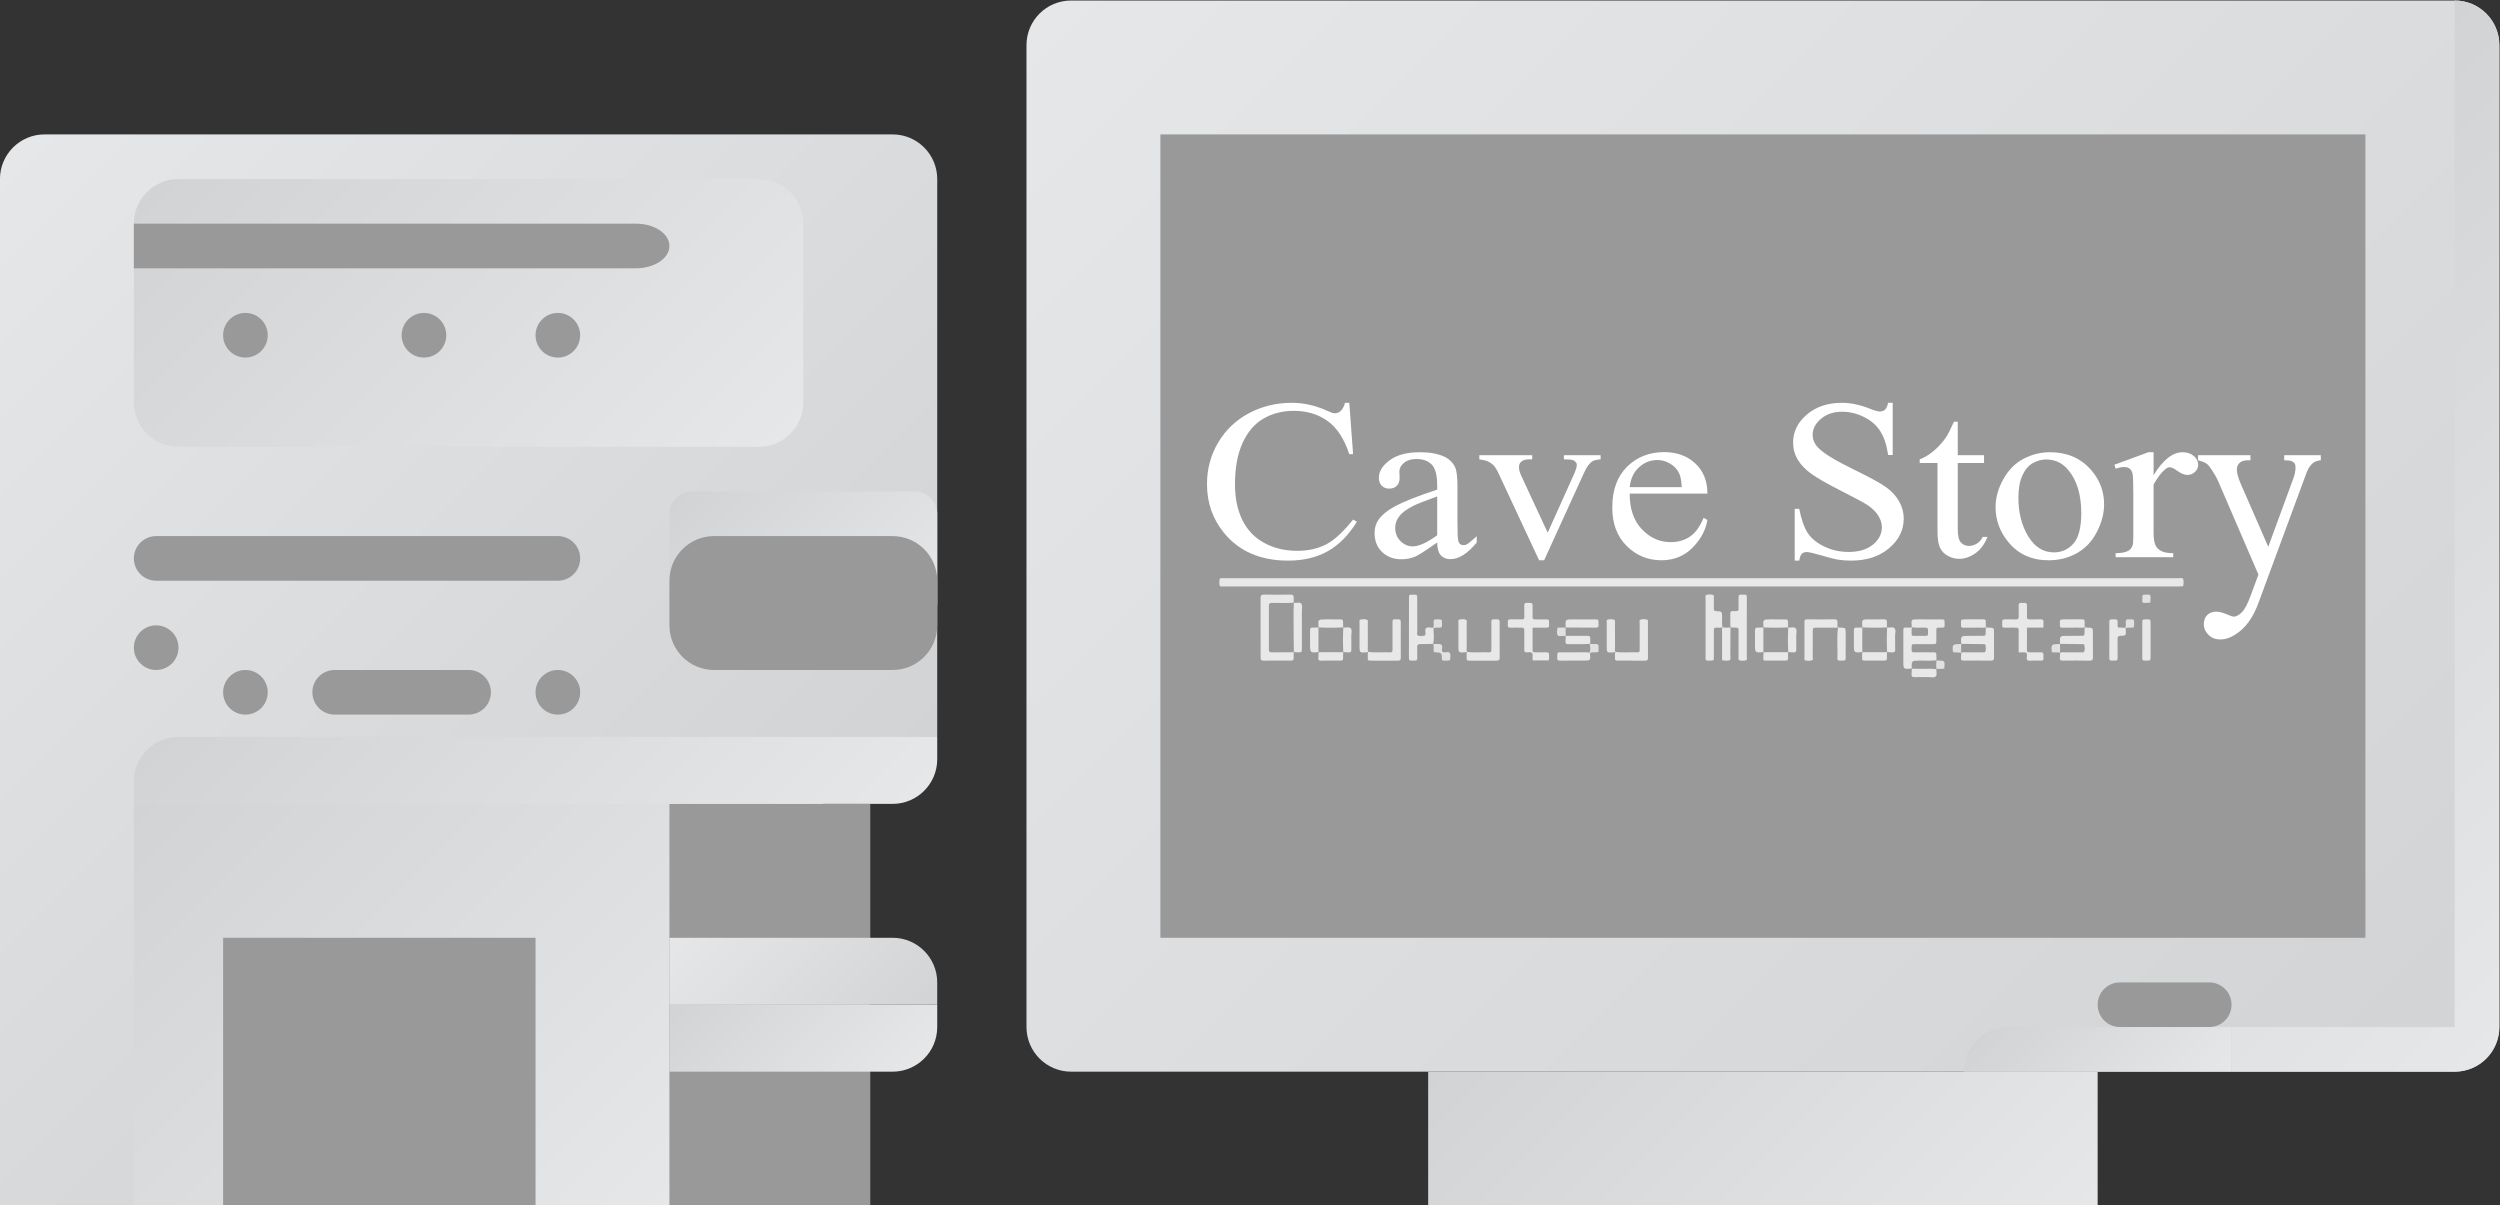<?xml version="1.0" encoding="UTF-8" standalone="no"?>
<svg
   xmlns:dc="http://purl.org/dc/elements/1.1/"
   xmlns:cc="http://creativecommons.org/ns#"
   xmlns:rdf="http://www.w3.org/1999/02/22-rdf-syntax-ns#"
   xmlns:svg="http://www.w3.org/2000/svg"
   xmlns="http://www.w3.org/2000/svg"
   viewBox="0 0 298.667 144"
   height="144"
   width="298.667"
   xml:space="preserve"
   id="svg2"
   version="1.1"><rect x="0" y="0" width="298.667" height="144" fill="#333333" stroke="none"/><defs
     id="defs6"><clipPath
       id="clipPath18"
       clipPathUnits="userSpaceOnUse"><path
         id="path16"
         d="m 112,184 c -2.209,0 -4,-1.79 -4,-4 v 0 -88 c 0,-2.209 1.791,-4 4,-4 v 0 h 124 c 2.209,0 4,1.791 4,4 v 0 88 c 0,2.21 -1.791,4 -4,4 v 0 z" /></clipPath><linearGradient
       id="linearGradient28"
       spreadMethod="pad"
       gradientTransform="matrix(111.657,-111.657,-111.657,-111.657,118.172,191.828)"
       gradientUnits="userSpaceOnUse"
       y2="0"
       x2="1"
       y1="0"
       x1="0"><stop
         id="stop24"
         offset="0"
         style="stop-opacity:1;stop-color:#e6e7e8" /><stop
         id="stop26"
         offset="1"
         style="stop-opacity:1;stop-color:#d1d3d4" /></linearGradient><clipPath
       id="clipPath38"
       clipPathUnits="userSpaceOnUse"><path
         id="path36"
         d="m 20,172 c -2.209,0 -4,-1.791 -4,-4 v 0 -92 h 12 l 72,42 v 50 c 0,2.209 -1.791,4 -4,4 v 0 z" /></clipPath><linearGradient
       id="linearGradient48"
       spreadMethod="pad"
       gradientTransform="matrix(67.828,-67.828,-67.828,-67.828,13.586,167.243)"
       gradientUnits="userSpaceOnUse"
       y2="0"
       x2="1"
       y1="0"
       x1="0"><stop
         id="stop44"
         offset="0"
         style="stop-opacity:1;stop-color:#e6e7e8" /><stop
         id="stop46"
         offset="1"
         style="stop-opacity:1;stop-color:#d1d3d4" /></linearGradient><clipPath
       id="clipPath58"
       clipPathUnits="userSpaceOnUse"><path
         id="path56"
         d="m 32,168 c -2.209,0 -4,-1.791 -4,-4 v 0 -16 c 0,-2.209 1.791,-4 4,-4 v 0 h 52 c 2.209,0 4,1.791 4,4 v 0 16 c 0,2.209 -1.791,4 -4,4 v 0 z" /></clipPath><linearGradient
       id="linearGradient68"
       spreadMethod="pad"
       gradientTransform="matrix(-39.657,39.657,39.657,39.657,77.828,136.172)"
       gradientUnits="userSpaceOnUse"
       y2="0"
       x2="1"
       y1="0"
       x1="0"><stop
         id="stop64"
         offset="0"
         style="stop-opacity:1;stop-color:#e6e7e8" /><stop
         id="stop66"
         offset="1"
         style="stop-opacity:1;stop-color:#d1d3d4" /></linearGradient><clipPath
       id="clipPath78"
       clipPathUnits="userSpaceOnUse"><path
         id="path76"
         d="M 0,256 H 256 V 0 H 0 Z" /></clipPath><clipPath
       id="clipPath110"
       clipPathUnits="userSpaceOnUse"><path
         id="path108"
         d="m 78,140 c -1.105,0 -2,-0.895 -2,-2 v 0 -8 c 0,-1.105 0.895,-2 2,-2 v 0 h 20 c 1.104,0 2,0.895 2,2 v 0 8 c 0,1.105 -0.896,2 -2,2 v 0 z" /></clipPath><linearGradient
       id="linearGradient120"
       spreadMethod="pad"
       gradientTransform="matrix(-16.828,16.828,16.828,16.828,96.414,125.586)"
       gradientUnits="userSpaceOnUse"
       y2="0"
       x2="1"
       y1="0"
       x1="0"><stop
         id="stop116"
         offset="0"
         style="stop-opacity:1;stop-color:#e6e7e8" /><stop
         id="stop118"
         offset="1"
         style="stop-opacity:1;stop-color:#d1d3d4" /></linearGradient><clipPath
       id="clipPath130"
       clipPathUnits="userSpaceOnUse"><path
         id="path128"
         d="M 0,256 H 256 V 0 H 0 Z" /></clipPath><clipPath
       id="clipPath156"
       clipPathUnits="userSpaceOnUse"><path
         id="path154"
         d="m 28,76 h 48 v 36 H 28 Z" /></clipPath><linearGradient
       id="linearGradient166"
       spreadMethod="pad"
       gradientTransform="matrix(-42,42,42,42,73,73)"
       gradientUnits="userSpaceOnUse"
       y2="0"
       x2="1"
       y1="0"
       x1="0"><stop
         id="stop162"
         offset="0"
         style="stop-opacity:1;stop-color:#e6e7e8" /><stop
         id="stop164"
         offset="1"
         style="stop-opacity:1;stop-color:#d1d3d4" /></linearGradient><clipPath
       id="clipPath176"
       clipPathUnits="userSpaceOnUse"><path
         id="path174"
         d="m 32,118 c -2.209,0 -4,-1.791 -4,-4 v 0 -2 h 68 c 2.209,0 4,1.791 4,4 v 0 2 z" /></clipPath><linearGradient
       id="linearGradient186"
       spreadMethod="pad"
       gradientTransform="matrix(-36.657,36.657,36.657,36.657,82.328,96.672)"
       gradientUnits="userSpaceOnUse"
       y2="0"
       x2="1"
       y1="0"
       x1="0"><stop
         id="stop182"
         offset="0"
         style="stop-opacity:1;stop-color:#e6e7e8" /><stop
         id="stop184"
         offset="1"
         style="stop-opacity:1;stop-color:#d1d3d4" /></linearGradient><clipPath
       id="clipPath196"
       clipPathUnits="userSpaceOnUse"><path
         id="path194"
         d="M 0,256 H 256 V 0 H 0 Z" /></clipPath><clipPath
       id="clipPath206"
       clipPathUnits="userSpaceOnUse"><path
         id="path204"
         d="m 76,94 v -6 h 20 c 2.209,0 4,1.791 4,4 v 0 2 z" /></clipPath><linearGradient
       id="linearGradient216"
       spreadMethod="pad"
       gradientTransform="matrix(-13.828,13.828,13.828,13.828,94.328,84.672)"
       gradientUnits="userSpaceOnUse"
       y2="0"
       x2="1"
       y1="0"
       x1="0"><stop
         id="stop212"
         offset="0"
         style="stop-opacity:1;stop-color:#e6e7e8" /><stop
         id="stop214"
         offset="1"
         style="stop-opacity:1;stop-color:#d1d3d4" /></linearGradient><clipPath
       id="clipPath226"
       clipPathUnits="userSpaceOnUse"><path
         id="path224"
         d="m 76,100 v -6 h 24 v 2 c 0,2.209 -1.791,4 -4,4 v 0 z" /></clipPath><linearGradient
       id="linearGradient236"
       spreadMethod="pad"
       gradientTransform="matrix(15,-15,-15,-15,79.914,103.914)"
       gradientUnits="userSpaceOnUse"
       y2="0"
       x2="1"
       y1="0"
       x1="0"><stop
         id="stop232"
         offset="0"
         style="stop-opacity:1;stop-color:#e6e7e8" /><stop
         id="stop234"
         offset="1"
         style="stop-opacity:1;stop-color:#d1d3d4" /></linearGradient><clipPath
       id="clipPath246"
       clipPathUnits="userSpaceOnUse"><path
         id="path244"
         d="M 0,256 H 256 V 0 H 0 Z" /></clipPath><clipPath
       id="clipPath260"
       clipPathUnits="userSpaceOnUse"><path
         id="path258"
         d="m 196,92 c -2.209,0 -4,-1.791 -4,-4 v 0 h 24 v 4 z" /></clipPath><linearGradient
       id="linearGradient270"
       spreadMethod="pad"
       gradientTransform="matrix(-12.828,12.828,12.828,12.828,211,83)"
       gradientUnits="userSpaceOnUse"
       y2="0"
       x2="1"
       y1="0"
       x1="0"><stop
         id="stop266"
         offset="0"
         style="stop-opacity:1;stop-color:#e6e7e8" /><stop
         id="stop268"
         offset="1"
         style="stop-opacity:1;stop-color:#d1d3d4" /></linearGradient><clipPath
       id="clipPath280"
       clipPathUnits="userSpaceOnUse"><path
         id="path278"
         d="m 144,76 h 60 v 12.001 h -60 z" /></clipPath><linearGradient
       id="linearGradient290"
       spreadMethod="pad"
       gradientTransform="matrix(-36,36,36,36,192,64)"
       gradientUnits="userSpaceOnUse"
       y2="0"
       x2="1"
       y1="0"
       x1="0"><stop
         id="stop286"
         offset="0"
         style="stop-opacity:1;stop-color:#e6e7e8" /><stop
         id="stop288"
         offset="1"
         style="stop-opacity:1;stop-color:#d1d3d4" /></linearGradient><clipPath
       id="clipPath300"
       clipPathUnits="userSpaceOnUse"><path
         id="path298"
         d="M 0,256 H 256 V 0 H 0 Z" /></clipPath><clipPath
       id="clipPath540"
       clipPathUnits="userSpaceOnUse"><path
         id="path538"
         d="m 236,92 h -20 v -4 h 20 c 2.209,0 4,1.791 4,4 v 0 88 c 0,2.21 -1.791,4 -4,4 v 0 z" /></clipPath><linearGradient
       id="linearGradient550"
       spreadMethod="pad"
       gradientTransform="matrix(-48.828,48.828,48.828,48.828,256.243,106.586)"
       gradientUnits="userSpaceOnUse"
       y2="0"
       x2="1"
       y1="0"
       x1="0"><stop
         id="stop546"
         offset="0"
         style="stop-opacity:1;stop-color:#e6e7e8" /><stop
         id="stop548"
         offset="1"
         style="stop-opacity:1;stop-color:#d1d3d4" /></linearGradient></defs><g
     transform="matrix(1.333,0,0,-1.333,-21.333,245.333)"
     id="g10"><g
       id="g12"><g
         clip-path="url(#clipPath18)"
         id="g14"><g
           id="g20"><g
             id="g22"><path
               id="path30"
               style="fill:url(#linearGradient28);stroke:none"
               d="m 112,184 c -2.209,0 -4,-1.79 -4,-4 v 0 -88 c 0,-2.209 1.791,-4 4,-4 v 0 h 124 c 2.209,0 4,1.791 4,4 v 0 88 c 0,2.21 -1.791,4 -4,4 v 0 z" /></g></g></g></g><g
       id="g32"><g
         clip-path="url(#clipPath38)"
         id="g34"><g
           id="g40"><g
             id="g42"><path
               id="path50"
               style="fill:url(#linearGradient48);stroke:none"
               d="m 20,172 c -2.209,0 -4,-1.791 -4,-4 v 0 -92 h 12 l 72,42 v 50 c 0,2.209 -1.791,4 -4,4 v 0 z" /></g></g></g></g><g
       id="g52"><g
         clip-path="url(#clipPath58)"
         id="g54"><g
           id="g60"><g
             id="g62"><path
               id="path70"
               style="fill:url(#linearGradient68);stroke:none"
               d="m 32,168 c -2.209,0 -4,-1.791 -4,-4 v 0 -16 c 0,-2.209 1.791,-4 4,-4 v 0 h 52 c 2.209,0 4,1.791 4,4 v 0 16 c 0,2.209 -1.791,4 -4,4 v 0 z" /></g></g></g></g><g
       id="g72"><g
         clip-path="url(#clipPath78)"
         id="g74"><g
           transform="translate(28,164)"
           id="g80"><path
             id="path82"
             style="fill:#999999;fill-opacity:1;fill-rule:nonzero;stroke:none"
             d="m 0,0 v -4 h 36 9 c 1.657,0 3,0.895 3,2 0,1.105 -1.343,2 -3,2 z" /></g><g
           transform="translate(66,132)"
           id="g84"><path
             id="path86"
             style="fill:#999999;fill-opacity:1;fill-rule:nonzero;stroke:none"
             d="m 0,0 h -36 c -1.105,0 -2,0.895 -2,2 0,1.105 0.895,2 2,2 H 0 C 1.105,4 2,3.105 2,2 2,0.895 1.105,0 0,0" /></g><g
           transform="translate(30,124)"
           id="g88"><path
             id="path90"
             style="fill:#999999;fill-opacity:1;fill-rule:nonzero;stroke:none"
             d="M 0,0 V 0 C 1.105,0 2,0.895 2,2 2,3.105 1.105,4 0,4 V 4 C -1.105,4 -2,3.105 -2,2 -2,0.895 -1.105,0 0,0" /></g><g
           transform="translate(38,120)"
           id="g92"><path
             id="path94"
             style="fill:#999999;fill-opacity:1;fill-rule:nonzero;stroke:none"
             d="M 0,0 V 0 C 1.105,0 2,0.895 2,2 2,3.105 1.105,4 0,4 V 4 C -1.105,4 -2,3.105 -2,2 -2,0.895 -1.105,0 0,0" /></g><g
           transform="translate(66,120)"
           id="g96"><path
             id="path98"
             style="fill:#999999;fill-opacity:1;fill-rule:nonzero;stroke:none"
             d="M 0,0 V 0 C 1.105,0 2,0.895 2,2 2,3.105 1.105,4 0,4 -1.105,4 -2,3.105 -2,2 -2,0.895 -1.105,0 0,0" /></g><g
           transform="translate(46,120)"
           id="g100"><path
             id="path102"
             style="fill:#999999;fill-opacity:1;fill-rule:nonzero;stroke:none"
             d="m 0,0 h 12 c 1.105,0 2,0.895 2,2 0,1.105 -0.895,2 -2,2 H 0 C -1.105,4 -2,3.105 -2,2 -2,0.895 -1.105,0 0,0" /></g></g></g><g
       id="g104"><g
         clip-path="url(#clipPath110)"
         id="g106"><g
           id="g112"><g
             id="g114"><path
               id="path122"
               style="fill:url(#linearGradient120);stroke:none"
               d="m 78,140 c -1.105,0 -2,-0.895 -2,-2 v 0 -8 c 0,-1.105 0.895,-2 2,-2 v 0 h 20 c 1.104,0 2,0.895 2,2 v 0 8 c 0,1.105 -0.896,2 -2,2 v 0 z" /></g></g></g></g><g
       id="g124"><g
         clip-path="url(#clipPath130)"
         id="g126"><g
           transform="translate(96,124)"
           id="g132"><path
             id="path134"
             style="fill:#999999;fill-opacity:1;fill-rule:nonzero;stroke:none"
             d="m 0,0 h -16 c -2.209,0 -4,1.791 -4,4 v 4 c 0,2.209 1.791,4 4,4 H 0 C 2.209,12 4,10.209 4,8 V 4 C 4,1.791 2.209,0 0,0" /></g><g
           transform="translate(38,152)"
           id="g136"><path
             id="path138"
             style="fill:#999999;fill-opacity:1;fill-rule:nonzero;stroke:none"
             d="M 0,0 V 0 C 1.105,0 2,0.895 2,2 2,3.105 1.105,4 0,4 V 4 C -1.105,4 -2,3.105 -2,2 -2,0.895 -1.105,0 0,0" /></g><g
           transform="translate(54,152)"
           id="g140"><path
             id="path142"
             style="fill:#999999;fill-opacity:1;fill-rule:nonzero;stroke:none"
             d="M 0,0 V 0 C 1.105,0 2,0.895 2,2 2,3.105 1.105,4 0,4 V 4 C -1.105,4 -2,3.105 -2,2 -2,0.895 -1.105,0 0,0" /></g><g
           transform="translate(66,152)"
           id="g144"><path
             id="path146"
             style="fill:#999999;fill-opacity:1;fill-rule:nonzero;stroke:none"
             d="M 0,0 V 0 C 1.105,0 2,0.895 2,2 2,3.105 1.105,4 0,4 -1.105,4 -2,3.105 -2,2 -2,0.895 -1.105,0 0,0" /></g><path
           id="path148"
           style="fill:#999999;fill-opacity:1;fill-rule:nonzero;stroke:none"
           d="M 94,76 H 72 v 36 h 22 z" /></g></g><g
       id="g150"><g
         clip-path="url(#clipPath156)"
         id="g152"><g
           id="g158"><g
             id="g160"><path
               id="path168"
               style="fill:url(#linearGradient166);stroke:none"
               d="m 28,76 h 48 v 36 H 28 Z" /></g></g></g></g><g
       id="g170"><g
         clip-path="url(#clipPath176)"
         id="g172"><g
           id="g178"><g
             id="g180"><path
               id="path188"
               style="fill:url(#linearGradient186);stroke:none"
               d="m 32,118 c -2.209,0 -4,-1.791 -4,-4 v 0 -2 h 68 c 2.209,0 4,1.791 4,4 v 0 2 z" /></g></g></g></g><g
       id="g190"><g
         clip-path="url(#clipPath196)"
         id="g192"><path
           id="path198"
           style="fill:#999999;fill-opacity:1;fill-rule:nonzero;stroke:none"
           d="M 64,76 H 36 v 24 h 28 z" /></g></g><g
       id="g200"><g
         clip-path="url(#clipPath206)"
         id="g202"><g
           id="g208"><g
             id="g210"><path
               id="path218"
               style="fill:url(#linearGradient216);stroke:none"
               d="m 76,94 v -6 h 20 c 2.209,0 4,1.791 4,4 v 0 2 z" /></g></g></g></g><g
       id="g220"><g
         clip-path="url(#clipPath226)"
         id="g222"><g
           id="g228"><g
             id="g230"><path
               id="path238"
               style="fill:url(#linearGradient236);stroke:none"
               d="m 76,100 v -6 h 24 v 2 c 0,2.209 -1.791,4 -4,4 v 0 z" /></g></g></g></g><g
       id="g240"><g
         clip-path="url(#clipPath246)"
         id="g242"><path
           id="path248"
           style="fill:#999999;fill-opacity:1;fill-rule:nonzero;stroke:none"
           d="M 228,100 H 120 v 72 h 108 z" /><g
           transform="translate(214,92)"
           id="g250"><path
             id="path252"
             style="fill:#999999;fill-opacity:1;fill-rule:nonzero;stroke:none"
             d="m 0,0 h -8 c -1.105,0 -2,0.895 -2,2 0,1.105 0.895,2 2,2 H 0 C 1.105,4 2,3.105 2,2 2,0.895 1.105,0 0,0" /></g></g></g><g
       id="g254"><g
         clip-path="url(#clipPath260)"
         id="g256"><g
           id="g262"><g
             id="g264"><path
               id="path272"
               style="fill:url(#linearGradient270);stroke:none"
               d="m 196,92 c -2.209,0 -4,-1.791 -4,-4 v 0 h 24 v 4 z" /></g></g></g></g><g
       id="g274"><g
         clip-path="url(#clipPath280)"
         id="g276"><g
           id="g282"><g
             id="g284"><path
               id="path292"
               style="fill:url(#linearGradient290);stroke:none"
               d="m 144,76 h 60 v 12.001 h -60 z" /></g></g></g></g><g
       id="g294"><g
         clip-path="url(#clipPath300)"
         id="g296"><g
           transform="translate(168.466,131.487)"
           id="g302"><path
             id="path304"
             style="fill:#e8e8e8;fill-opacity:1;fill-rule:nonzero;stroke:none"
             d="m 0,0 c -14.212,0 -28.424,0 -42.636,0 -0.03,0 -0.062,-0.004 -0.092,0.001 -0.145,0.022 -0.358,-0.082 -0.421,0.075 -0.064,0.158 -0.02,0.363 -0.013,0.547 0.004,0.095 0.08,0.118 0.163,0.118 0.108,0.001 0.215,0.001 0.323,0.001 28.47,0 56.94,0 85.41,0 0.015,0 0.031,0.002 0.046,0 C 42.925,0.72 43.135,0.82 43.199,0.659 43.263,0.499 43.228,0.296 43.221,0.112 43.218,0.016 43.128,0.004 43.051,0.002 42.913,-0.001 42.774,0 42.636,0 28.424,0 14.212,0 0,0" /></g><g
           transform="translate(187.35,124.127)"
           id="g306"><path
             id="path308"
             style="fill:#e8e8e8;fill-opacity:1;fill-rule:nonzero;stroke:none"
             d="m 0,0 c -0.765,-0.067 -0.765,-0.067 -0.765,0.685 0,0.827 -0.001,1.654 0,2.482 0.001,0.588 -0.032,0.5 0.476,0.505 0.107,10e-4 0.216,-0.015 0.314,0.044 C -0.062,3.525 -0.006,3.323 -0.022,3.127 -0.033,2.997 0.014,2.93 0.156,2.932 0.523,2.936 0.89,2.935 1.257,2.933 1.386,2.932 1.46,2.98 1.451,3.12 1.447,3.181 1.451,3.243 1.45,3.304 1.449,3.659 1.448,3.654 1.108,3.669 0.743,3.685 0.376,3.622 0.015,3.706 0.008,3.72 -0.004,3.733 -0.005,3.747 -0.074,4.41 -0.074,4.41 0.566,4.41 1.243,4.41 1.92,4.412 2.596,4.408 2.924,4.406 2.931,4.401 2.93,4.08 2.929,3.694 3.002,3.65 2.546,3.669 2.155,3.684 2.191,3.62 2.193,3.314 2.195,3.068 2.195,2.822 2.193,2.576 2.189,2.197 2.189,2.193 1.825,2.191 1.318,2.188 0.81,2.193 0.303,2.189 -0.017,2.187 -0.017,2.183 -0.022,1.855 -0.023,1.809 -0.017,1.762 -0.023,1.717 -0.048,1.522 0.026,1.447 0.231,1.452 c 0.492,0.012 0.984,0.004 1.476,0.004 0.092,0 0.185,-0.005 0.277,0 C 2.146,1.465 2.197,1.381 2.195,1.231 2.192,1.063 2.203,0.894 2.209,0.725 L 2.213,0.738 C 1.707,0.684 1.2,0.72 0.694,0.715 -0.034,0.708 -0.034,0.713 -0.014,-0.013 Z" /></g><g
           transform="translate(131.953,125.603)"
           id="g310"><path
             id="path312"
             style="fill:#e8e8e8;fill-opacity:1;fill-rule:nonzero;stroke:none"
             d="m 0,0 c -0.003,-0.169 -0.018,-0.338 -0.006,-0.506 0.016,-0.208 -0.077,-0.261 -0.267,-0.259 -0.814,0.006 -1.628,0.009 -2.441,-0.002 -0.206,-0.002 -0.257,0.072 -0.256,0.266 0.006,1.781 0.007,3.561 -10e-4,5.342 -10e-4,0.235 0.063,0.319 0.311,0.314 0.782,-0.016 1.565,-0.015 2.348,-0.001 0.248,0.004 0.328,-0.085 0.306,-0.32 -0.013,-0.136 0.003,-0.275 0.005,-0.413 l 0.012,0.01 C -0.647,4.376 -1.306,4.415 -1.964,4.411 -2.165,4.41 -2.228,4.342 -2.227,4.146 -2.221,2.843 -2.22,1.539 -2.228,0.236 c -10e-4,-0.201 0.061,-0.264 0.261,-0.26 0.659,0.013 1.318,0.01 1.977,0.013 z" /></g><g
           transform="translate(154.796,124.859)"
           id="g314"><path
             id="path316"
             style="fill:#e8e8e8;fill-opacity:1;fill-rule:nonzero;stroke:none"
             d="m 0,0 h -1.415 c -0.011,0.06 -0.02,0.102 -0.026,0.145 -0.024,0.178 0.078,0.393 -0.061,0.527 -0.123,0.119 -0.323,0.043 -0.488,0.045 -0.178,0.001 -0.192,0.099 -0.191,0.236 0.003,0.537 0.003,1.075 0,1.612 -0.002,0.365 -0.005,0.367 -0.385,0.37 -0.276,0.002 -0.553,0.01 -0.829,-0.003 -0.193,-0.009 -0.29,0.046 -0.264,0.255 0.012,0.091 0.006,0.184 0.002,0.276 -0.008,0.154 0.057,0.221 0.216,0.216 0.245,-0.007 0.491,-0.003 0.736,-10e-4 0.611,0.005 0.517,-0.058 0.524,0.504 0.004,0.245 0.007,0.491 -10e-4,0.737 -0.006,0.176 0.061,0.257 0.241,0.236 0.045,-0.005 0.092,0 0.138,0 C -1.446,5.153 -1.443,5.153 -1.438,4.81 -1.434,4.503 -1.431,4.196 -1.44,3.889 -1.444,3.73 -1.387,3.671 -1.227,3.676 -0.92,3.684 -0.613,3.681 -0.306,3.677 0.037,3.673 0.037,3.67 0.039,3.314 0.04,3.268 0.035,3.221 0.04,3.176 0.061,3.001 -0.007,2.929 -0.19,2.933 c -0.398,0.009 -0.797,0.003 -1.247,0.003 0,-0.692 0.002,-1.363 -10e-4,-2.034 -0.001,-0.144 0.07,-0.18 0.198,-0.179 0.338,0.004 0.676,-0.007 1.013,0.004 C -0.031,0.733 0.062,0.668 0.04,0.465 0.024,0.315 0.07,0.16 0,0" /></g><g
           transform="translate(196.923,125.578)"
           id="g318"><path
             id="path320"
             style="fill:#e8e8e8;fill-opacity:1;fill-rule:nonzero;stroke:none"
             d="M 0,0 C 0,0.564 0,1.099 0,1.635 0,1.757 -0.006,1.88 0,2.003 0.008,2.163 -0.068,2.219 -0.221,2.217 -0.543,2.212 -0.866,2.227 -1.188,2.212 -1.397,2.203 -1.514,2.25 -1.479,2.487 c 0.011,0.075 0.006,0.153 0.001,0.23 -0.009,0.168 0.046,0.252 0.235,0.245 0.322,-0.013 0.646,0.009 0.967,-0.007 0.232,-0.012 0.29,0.083 0.28,0.296 C -0.011,3.557 0.007,3.865 -0.003,4.172 -0.009,4.365 0.052,4.461 0.258,4.437 0.349,4.427 0.442,4.43 0.534,4.436 0.699,4.446 0.745,4.359 0.743,4.21 0.739,3.873 0.75,3.534 0.74,3.197 0.735,3.023 0.788,2.949 0.972,2.956 1.294,2.967 1.617,2.946 1.939,2.963 2.169,2.974 2.241,2.882 2.222,2.667 2.209,2.532 2.219,2.394 2.219,2.221 H 0.743 C 0.743,1.527 0.747,0.869 0.74,0.21 0.739,0.046 0.806,0 0.959,0.003 1.281,0.01 1.604,-0.005 1.926,0.008 2.137,0.017 2.249,-0.042 2.221,-0.273 2.21,-0.364 2.214,-0.458 2.22,-0.549 2.229,-0.689 2.163,-0.74 2.031,-0.738 1.785,-0.735 1.54,-0.74 1.294,-0.737 1.126,-0.735 0.925,-0.782 0.8,-0.706 0.652,-0.615 0.746,-0.394 0.743,-0.232 0.739,-0.05 0.664,0.011 0.493,0.002 0.342,-0.006 0.189,0 0,0" /></g><g
           transform="translate(144.472,127.729)"
           id="g322"><path
             id="path324"
             style="fill:#e8e8e8;fill-opacity:1;fill-rule:nonzero;stroke:none"
             d="m 0,0 c 0.016,-0.466 0.097,-0.934 -0.041,-1.396 l 0.01,0.008 c -0.368,-0.008 -0.736,-0.03 -1.103,-0.019 -0.231,0.007 -0.337,-0.049 -0.322,-0.302 0.019,-0.306 -0.005,-0.614 0.008,-0.921 0.01,-0.205 -0.072,-0.278 -0.267,-0.26 -0.076,0.008 -0.154,0.01 -0.23,0 -0.213,-0.029 -0.252,0.077 -0.252,0.266 0.005,1.781 0.002,3.563 0.005,5.344 0,0.302 0.009,0.302 0.355,0.303 0.376,0 0.383,10e-4 0.384,-0.325 0.004,-0.982 0,-1.965 0.005,-2.948 0,-0.132 -0.073,-0.324 0.056,-0.386 0.174,-0.084 0.39,-0.046 0.585,-0.015 0.096,0.015 0.083,0.109 0.091,0.184 0.017,0.165 -0.078,0.379 0.052,0.483 0.154,0.123 0.38,0.05 0.576,0.04 C -0.073,0.055 -0.059,0.048 -0.044,0.043 -0.04,0.018 -0.025,0.004 0,0" /></g><g
           transform="translate(171.104,127.805)"
           id="g326"><path
             id="path328"
             style="fill:#e8e8e8;fill-opacity:1;fill-rule:nonzero;stroke:none"
             d="M 0,0 C -0.058,0.397 -0.004,0.798 -0.03,1.195 -0.045,1.427 0.054,1.498 0.267,1.472 0.342,1.462 0.42,1.474 0.497,1.47 0.651,1.461 0.717,1.525 0.714,1.685 0.707,1.992 0.709,2.299 0.713,2.607 c 0.004,0.341 0.007,0.341 0.364,0.34 0.062,0 0.123,-0.003 0.185,0 C 1.397,2.951 1.457,2.884 1.454,2.752 1.453,2.706 1.455,2.66 1.455,2.614 1.455,0.862 1.456,-0.89 1.452,-2.642 1.451,-2.751 1.522,-2.917 1.345,-2.948 1.153,-2.981 0.945,-3.006 0.761,-2.926 0.672,-2.887 0.714,-2.759 0.713,-2.67 c -0.002,0.722 -0.001,1.444 -0.001,2.166 0,0.093 -0.005,0.185 0,0.277 0.009,0.157 -0.06,0.22 -0.217,0.218 C 0.327,-0.012 0.158,0.003 -0.01,0.01 Z" /></g><g
           transform="translate(194.012,127.84)"
           id="g330"><path
             id="path332"
             style="fill:#e8e8e8;fill-opacity:1;fill-rule:nonzero;stroke:none"
             d="M 0,0 C 0.067,-0.048 0.145,-0.04 0.221,-0.042 0.699,-0.054 0.699,-0.054 0.699,-0.551 0.7,-1.258 0.693,-1.966 0.703,-2.673 0.706,-2.891 0.675,-3.01 0.41,-3.005 c -0.799,0.015 -1.599,0.01 -2.399,0.003 -0.185,-0.002 -0.295,0.033 -0.271,0.249 0.017,0.152 0.017,0.306 0.025,0.458 h -0.009 c 0.146,0.071 0.302,0.034 0.454,0.036 0.476,0.005 0.952,10e-4 1.428,0.003 0.09,0 0.214,-0.036 0.262,0.038 0.114,0.175 0.06,0.383 0.044,0.576 -0.013,0.155 -0.155,0.117 -0.256,0.118 -0.644,0.01 -1.288,0.017 -1.933,0.025 l 0.003,-0.011 c -0.042,0.73 -0.042,0.73 0.69,0.73 0.382,0 0.765,-0.003 1.148,0.001 0.353,0.003 0.349,0.005 0.362,0.341 0.006,0.15 -0.04,0.308 0.052,0.448 z" /></g><g
           transform="translate(202.874,127.84)"
           id="g334"><path
             id="path336"
             style="fill:#e8e8e8;fill-opacity:1;fill-rule:nonzero;stroke:none"
             d="M 0,0 C 0.067,-0.048 0.145,-0.04 0.221,-0.042 0.699,-0.054 0.699,-0.054 0.699,-0.551 0.7,-1.258 0.693,-1.966 0.703,-2.673 0.706,-2.891 0.675,-3.01 0.41,-3.005 c -0.799,0.016 -1.599,0.01 -2.399,0.003 -0.185,-0.002 -0.295,0.033 -0.271,0.249 0.017,0.152 0.017,0.306 0.025,0.458 h -0.009 c 0.146,0.071 0.302,0.034 0.454,0.036 0.476,0.005 0.952,10e-4 1.428,0.003 0.09,0 0.214,-0.036 0.262,0.038 0.114,0.175 0.06,0.383 0.044,0.576 -0.013,0.155 -0.155,0.117 -0.256,0.118 -0.644,0.01 -1.288,0.017 -1.933,0.025 l 0.004,-0.011 c -0.043,0.73 -0.043,0.73 0.689,0.73 0.382,0 0.765,-0.003 1.148,0.001 0.353,0.003 0.349,0.006 0.362,0.341 0.006,0.15 -0.04,0.308 0.052,0.448 z" /></g><g
           transform="translate(170.394,127.847)"
           id="g338"><path
             id="path340"
             style="fill:#e8e8e8;fill-opacity:1;fill-rule:nonzero;stroke:none"
             d="m 0,0 c -0.095,-0.072 -0.206,-0.051 -0.311,-0.052 -0.514,-0.005 -0.477,0.083 -0.478,-0.506 -0.002,-0.708 0.002,-1.415 -0.002,-2.123 -0.001,-0.32 -0.006,-0.32 -0.334,-0.325 -0.031,-0.001 -0.062,0.003 -0.092,-0.001 -0.221,-0.026 -0.363,0.03 -0.316,0.292 0.005,0.03 10e-4,0.062 10e-4,0.093 0,1.707 -0.002,3.414 0.002,5.121 0.001,0.131 -0.07,0.323 0.075,0.38 0.18,0.07 0.397,0.053 0.589,0.002 C -0.765,2.854 -0.791,2.726 -0.791,2.636 -0.789,2.313 -0.783,1.99 -0.793,1.667 -0.798,1.495 -0.748,1.43 -0.562,1.423 -0.051,1.404 -0.059,1.394 -0.048,0.858 -0.043,0.569 -0.098,0.276 -0.01,-0.01 Z" /></g><g
           transform="translate(138.629,125.624)"
           id="g342"><path
             id="path344"
             style="fill:#e8e8e8;fill-opacity:1;fill-rule:nonzero;stroke:none"
             d="M 0,0 C 0.656,-0.094 1.315,-0.015 1.972,-0.041 2.184,-0.05 2.174,0.089 2.174,0.233 2.172,0.955 2.173,1.677 2.173,2.398 c 0,0.108 0.002,0.215 0,0.323 -0.002,0.13 0.052,0.199 0.191,0.192 0.107,-0.005 0.215,-0.007 0.322,0 C 2.874,2.927 2.919,2.829 2.917,2.662 2.912,2.14 2.915,1.618 2.915,1.096 2.915,0.558 2.909,0.021 2.919,-0.516 2.922,-0.711 2.865,-0.789 2.66,-0.787 c -0.829,0.008 -1.658,0.006 -2.487,0.001 -0.153,0 -0.232,0.045 -0.215,0.209 0.02,0.195 -0.048,0.399 0.052,0.587 z" /></g><g
           transform="translate(147.49,125.624)"
           id="g346"><path
             id="path348"
             style="fill:#e8e8e8;fill-opacity:1;fill-rule:nonzero;stroke:none"
             d="M 0,0 C 0.656,-0.094 1.315,-0.015 1.972,-0.041 2.184,-0.05 2.174,0.089 2.174,0.233 2.172,0.955 2.173,1.677 2.173,2.398 c 0,0.108 0.002,0.215 0,0.323 -0.002,0.13 0.052,0.199 0.191,0.192 0.107,-0.005 0.215,-0.007 0.322,0 C 2.874,2.927 2.919,2.829 2.917,2.662 2.912,2.14 2.916,1.618 2.915,1.096 2.915,0.558 2.909,0.021 2.919,-0.516 2.922,-0.711 2.864,-0.789 2.66,-0.787 1.831,-0.779 1.002,-0.781 0.173,-0.786 0.019,-0.787 -0.06,-0.741 -0.043,-0.577 -0.022,-0.382 -0.09,-0.178 0.01,0.01 Z" /></g><g
           transform="translate(160.782,125.624)"
           id="g350"><path
             id="path352"
             style="fill:#e8e8e8;fill-opacity:1;fill-rule:nonzero;stroke:none"
             d="M 0,0 C 0.656,-0.094 1.315,-0.015 1.972,-0.041 2.184,-0.05 2.174,0.088 2.174,0.233 2.172,0.986 2.17,1.738 2.175,2.49 2.176,2.622 2.106,2.808 2.238,2.875 2.413,2.964 2.63,2.934 2.822,2.892 2.957,2.862 2.913,2.716 2.914,2.616 2.917,2.017 2.915,1.418 2.915,0.82 c 0,-0.446 -0.007,-0.891 0.004,-1.336 0.005,-0.195 -0.054,-0.273 -0.258,-0.271 -0.829,0.008 -1.658,0.006 -2.487,0.002 -0.154,-0.001 -0.233,0.044 -0.216,0.208 0.02,0.195 -0.047,0.399 0.052,0.587 z" /></g><g
           transform="translate(180.733,127.847)"
           id="g354"><path
             id="path356"
             style="fill:#e8e8e8;fill-opacity:1;fill-rule:nonzero;stroke:none"
             d="m 0,0 c -0.141,-0.091 -0.299,-0.049 -0.449,-0.051 -0.476,-0.005 -0.952,0 -1.428,-0.002 -0.386,-0.002 -0.388,-0.004 -0.389,-0.408 -0.002,-0.737 0.002,-1.474 -0.004,-2.211 -10e-4,-0.11 0.07,-0.276 -0.096,-0.314 -0.191,-0.045 -0.401,-0.059 -0.586,0.011 -0.108,0.041 -0.055,0.194 -0.055,0.296 -0.003,1.013 -0.002,2.027 -0.002,3.04 0,0.031 0.002,0.062 0,0.092 -0.017,0.178 0.06,0.241 0.239,0.24 0.814,-0.007 1.628,-0.011 2.442,0.001 0.233,0.004 0.292,-0.088 0.28,-0.299 C -0.055,0.261 -0.086,0.119 -0.01,-0.01 Z" /></g><g
           transform="translate(131.952,130.024)"
           id="g358"><path
             id="path360"
             style="fill:#e8e8e8;fill-opacity:1;fill-rule:nonzero;stroke:none"
             d="m 0,0 c 0.233,-0.053 0.548,0.109 0.687,-0.095 0.108,-0.159 0.042,-0.442 0.042,-0.669 0.003,-1.1 0.002,-2.199 0.001,-3.299 -0.001,-0.377 -0.004,-0.38 -0.366,-0.38 -0.121,0 -0.242,0.014 -0.363,0.022 l 0.01,-0.01 c -0.008,0.717 -0.024,1.434 -0.021,2.152 0.004,0.763 -0.031,1.527 0.022,2.289 z" /></g><g
           transform="translate(206.501,127.729)"
           id="g362"><path
             id="path364"
             style="fill:#e8e8e8;fill-opacity:1;fill-rule:nonzero;stroke:none"
             d="m 0,0 c 0.008,-0.045 0.022,-0.09 0.024,-0.135 0.017,-0.507 0.017,-0.52 -0.487,-0.533 -0.213,-0.005 -0.254,-0.093 -0.252,-0.276 0.007,-0.553 -0.007,-1.106 0.007,-1.659 0.006,-0.222 -0.066,-0.314 -0.287,-0.287 -0.06,0.008 -0.124,0.009 -0.184,0 -0.228,-0.034 -0.283,0.068 -0.28,0.285 0.011,0.813 0.004,1.627 0.004,2.441 0,0.246 0.007,0.491 -0.002,0.737 -0.006,0.178 0.064,0.253 0.243,0.236 C -1.123,0.8 -1.03,0.804 -0.938,0.808 -0.79,0.815 -0.702,0.764 -0.712,0.6 -0.716,0.538 -0.711,0.477 -0.713,0.415 -0.721,0.033 -0.716,0.067 -0.363,0.068 -0.256,0.068 -0.15,0.052 -0.044,0.043 -0.04,0.018 -0.025,0.004 0,0" /></g><g
           transform="translate(208,126.706)"
           id="g366"><path
             id="path368"
             style="fill:#e8e8e8;fill-opacity:1;fill-rule:nonzero;stroke:none"
             d="M 0,0 C 0,0.49 -0.003,0.98 0.001,1.47 0.003,1.835 0.007,1.835 0.389,1.831 0.435,1.83 0.481,1.828 0.527,1.831 0.682,1.841 0.744,1.77 0.744,1.614 0.74,0.527 0.74,-0.561 0.744,-1.648 0.745,-1.804 0.686,-1.873 0.531,-1.865 0.439,-1.861 0.346,-1.856 0.255,-1.867 0.053,-1.891 -0.008,-1.806 -0.004,-1.608 0.007,-1.072 0,-0.536 0,0" /></g><g
           transform="translate(147.5,125.635)"
           id="g370"><path
             id="path372"
             style="fill:#e8e8e8;fill-opacity:1;fill-rule:nonzero;stroke:none"
             d="m 0,0 c -0.042,-0.017 -0.083,-0.045 -0.126,-0.048 -0.665,-0.056 -0.665,-0.056 -0.665,0.618 0,0.673 -0.003,1.345 0.003,2.018 0.001,0.109 -0.06,0.279 0.111,0.302 0.191,0.025 0.402,0.067 0.578,-0.039 0.1,-0.059 0.048,-0.199 0.049,-0.302 0.003,-0.703 -10e-4,-1.406 0.004,-2.11 0,-0.15 -0.037,-0.305 0.035,-0.45 z" /></g><g
           transform="translate(156.328,127.798)"
           id="g374"><path
             id="path376"
             style="fill:#e8e8e8;fill-opacity:1;fill-rule:nonzero;stroke:none"
             d="M 0,0 C -0.05,0.738 -0.05,0.738 0.678,0.738 1.32,0.738 1.962,0.741 2.605,0.737 2.931,0.735 2.931,0.73 2.938,0.41 2.948,0.001 2.948,-0.004 2.558,-0.003 1.702,-0.002 0.846,0.005 -0.01,0.01 Z" /></g><g
           transform="translate(160.792,125.634)"
           id="g378"><path
             id="path380"
             style="fill:#e8e8e8;fill-opacity:1;fill-rule:nonzero;stroke:none"
             d="m 0,0 c -0.042,-0.017 -0.083,-0.044 -0.126,-0.048 -0.665,-0.056 -0.665,-0.055 -0.665,0.618 0,0.673 -0.003,1.346 0.003,2.018 0.001,0.11 -0.06,0.28 0.111,0.302 0.191,0.025 0.399,0.064 0.579,-0.038 0.087,-0.048 0.048,-0.168 0.048,-0.257 0.003,-0.718 -10e-4,-1.437 0.004,-2.156 0.001,-0.15 -0.037,-0.305 0.035,-0.45 z" /></g><g
           transform="translate(138.638,125.635)"
           id="g382"><path
             id="path384"
             style="fill:#e8e8e8;fill-opacity:1;fill-rule:nonzero;stroke:none"
             d="m 0,0 c -0.042,-0.017 -0.083,-0.045 -0.126,-0.048 -0.665,-0.056 -0.665,-0.056 -0.665,0.618 0,0.673 -0.003,1.345 0.003,2.018 0.001,0.109 -0.06,0.279 0.111,0.302 0.191,0.025 0.402,0.067 0.578,-0.039 0.1,-0.059 0.048,-0.199 0.049,-0.302 0.003,-0.703 -10e-4,-1.406 0.004,-2.11 0,-0.15 -0.037,-0.305 0.035,-0.45 z" /></g><g
           transform="translate(170.385,127.837)"
           id="g386"><path
             id="path388"
             style="fill:#e8e8e8;fill-opacity:1;fill-rule:nonzero;stroke:none"
             d="M 0,0 C 0.237,-0.082 0.479,-0.024 0.719,-0.032 L 0.71,-0.022 C 0.705,-0.88 0.704,-1.738 0.694,-2.596 0.692,-2.724 0.772,-2.92 0.617,-2.966 0.433,-3.02 0.22,-3.005 0.026,-2.978 c -0.103,0.014 -0.07,0.153 -0.07,0.24 -0.002,0.751 -0.004,1.502 0.001,2.253 10e-4,0.165 -0.044,0.338 0.052,0.494 z" /></g><g
           transform="translate(180.723,127.837)"
           id="g390"><path
             id="path392"
             style="fill:#e8e8e8;fill-opacity:1;fill-rule:nonzero;stroke:none"
             d="m 0,0 c 0.059,-0.013 0.117,-0.035 0.176,-0.037 0.52,-0.018 0.521,-0.017 0.521,-0.514 0,-0.707 0.002,-1.415 -0.001,-2.122 -0.002,-0.318 -0.007,-0.318 -0.337,-0.323 -0.077,-10e-4 -0.154,0.002 -0.231,0 -0.109,-0.004 -0.175,0.037 -0.172,0.156 0.029,0.949 -0.068,1.901 0.053,2.849 z" /></g><g
           transform="translate(158.502,125.514)"
           id="g394"><path
             id="path396"
             style="fill:#e8e8e8;fill-opacity:1;fill-rule:nonzero;stroke:none"
             d="m 0,0 c 0.06,-0.673 0.06,-0.673 -0.602,-0.673 -0.691,0 -1.382,0.006 -2.073,-0.004 -0.199,-0.003 -0.283,0.058 -0.259,0.26 0.011,0.091 0.006,0.184 0.002,0.276 -0.008,0.158 0.065,0.214 0.22,0.212 0.46,-0.006 0.921,0.004 1.382,-0.003 0.428,-0.007 0.858,0.031 1.286,-0.024 C -0.04,0.018 -0.025,0.004 0,0" /></g><g
           transform="translate(182.919,125.604)"
           id="g398"><path
             id="path400"
             style="fill:#e8e8e8;fill-opacity:1;fill-rule:nonzero;stroke:none"
             d="m 0,0 c -0.765,-0.067 -0.765,-0.067 -0.765,0.687 0,0.414 0.006,0.829 -0.002,1.243 -0.005,0.191 0.051,0.283 0.259,0.267 0.167,-0.012 0.337,0.003 0.506,0.006 L -0.013,2.214 C -0.014,1.471 -0.014,0.729 -0.014,-0.013 Z" /></g><g
           transform="translate(185.122,127.807)"
           id="g402"><path
             id="path404"
             style="fill:#e8e8e8;fill-opacity:1;fill-rule:nonzero;stroke:none"
             d="M 0,0 C 0.224,-0.033 0.507,0.088 0.66,-0.058 0.835,-0.225 0.717,-0.519 0.725,-0.757 0.738,-1.167 0.721,-1.577 0.732,-1.987 0.736,-2.165 0.675,-2.24 0.498,-2.228 0.332,-2.217 0.166,-2.212 0,-2.204 l 0.009,-0.01 c -0.037,0.742 -0.038,1.484 0.001,2.226 z" /></g><g
           transform="translate(156.324,126.991)"
           id="g406"><path
             id="path408"
             style="fill:#e8e8e8;fill-opacity:1;fill-rule:nonzero;stroke:none"
             d="M 0,0 C 0.078,0.107 0.194,0.066 0.294,0.067 0.795,0.071 1.296,0.07 1.797,0.068 2.209,0.067 2.212,0.065 2.203,-0.363 2.201,-0.463 2.244,-0.578 2.138,-0.657 l 0.01,0.007 C 1.507,-0.703 0.865,-0.657 0.224,-0.676 0.053,-0.681 -0.035,-0.633 -0.016,-0.447 -0.001,-0.295 0,-0.142 0.007,0.01 Z" /></g><g
           transform="translate(134.179,127.808)"
           id="g410"><path
             id="path412"
             style="fill:#e8e8e8;fill-opacity:1;fill-rule:nonzero;stroke:none"
             d="m 0,0 c -0.06,0.729 -0.06,0.729 0.673,0.729 0.395,0 0.79,0.003 1.184,-0.001 C 2.186,0.724 2.186,0.72 2.196,0.41 2.2,0.273 2.201,0.137 2.204,0 L 2.216,0.01 C 1.474,-0.03 0.732,-0.028 -0.01,0.009 Z" /></g><g
           transform="translate(136.384,125.603)"
           id="g414"><path
             id="path416"
             style="fill:#e8e8e8;fill-opacity:1;fill-rule:nonzero;stroke:none"
             d="M 0,0 C -0.003,-0.184 -0.015,-0.368 -0.007,-0.552 0,-0.717 -0.079,-0.764 -0.228,-0.763 c -0.598,0.003 -1.197,0.005 -1.795,-0.002 -0.163,-0.001 -0.218,0.064 -0.206,0.218 0.013,0.183 0.017,0.366 0.026,0.549 l -0.013,-0.014 c 0.742,0 1.484,0.001 2.226,0.001 z" /></g><g
           transform="translate(176.26,125.603)"
           id="g418"><path
             id="path420"
             style="fill:#e8e8e8;fill-opacity:1;fill-rule:nonzero;stroke:none"
             d="M 0,0 C -0.003,-0.184 -0.015,-0.368 -0.007,-0.552 0,-0.717 -0.079,-0.764 -0.227,-0.763 c -0.599,0.003 -1.197,0.005 -1.796,-0.001 -0.162,-0.002 -0.218,0.063 -0.206,0.217 0.013,0.183 0.017,0.366 0.026,0.549 l -0.013,-0.014 c 0.742,0 1.484,0.001 2.226,0.001 z" /></g><g
           transform="translate(185.122,125.603)"
           id="g422"><path
             id="path424"
             style="fill:#e8e8e8;fill-opacity:1;fill-rule:nonzero;stroke:none"
             d="m 0,0 c -0.003,-0.169 -0.014,-0.338 -0.007,-0.506 0.006,-0.162 -0.028,-0.26 -0.221,-0.258 -0.598,0.007 -1.197,0.006 -1.795,0 -0.162,-0.002 -0.219,0.062 -0.207,0.217 0.015,0.182 -0.024,0.368 0.027,0.549 l -0.014,-0.013 c 0.742,0 1.484,0 2.226,10e-4 z" /></g><g
           transform="translate(174.055,127.808)"
           id="g426"><path
             id="path428"
             style="fill:#e8e8e8;fill-opacity:1;fill-rule:nonzero;stroke:none"
             d="m 0,0 c -0.06,0.729 -0.06,0.729 0.673,0.729 0.395,0 0.79,0.003 1.184,-0.001 C 2.186,0.724 2.186,0.72 2.196,0.41 2.2,0.273 2.201,0.137 2.204,0 L 2.216,0.01 C 1.474,-0.029 0.732,-0.028 -0.01,0.009 Z" /></g><g
           transform="translate(182.917,127.808)"
           id="g430"><path
             id="path432"
             style="fill:#e8e8e8;fill-opacity:1;fill-rule:nonzero;stroke:none"
             d="m 0,0 c -0.062,0.729 -0.062,0.729 0.627,0.729 0.425,0 0.851,-0.008 1.277,0.004 C 2.112,0.738 2.219,0.685 2.198,0.454 2.185,0.304 2.202,0.151 2.205,-0.001 L 2.216,0.011 C 1.473,-0.028 0.731,-0.027 -0.011,0.01 Z" /></g><g
           transform="translate(194.022,127.85)"
           id="g434"><path
             id="path436"
             style="fill:#e8e8e8;fill-opacity:1;fill-rule:nonzero;stroke:none"
             d="m 0,0 c -0.217,-0.111 -0.45,-0.047 -0.675,-0.052 -0.457,-0.011 -0.915,0 -1.373,-0.005 -0.146,-0.002 -0.24,0.031 -0.22,0.201 0.003,0.03 10e-4,0.061 0,0.091 -0.011,0.45 -0.011,0.45 0.434,0.452 0.458,10e-4 0.916,0 1.374,0 0.39,0 0.421,0.046 0.413,-0.386 -0.002,-0.104 -0.027,-0.214 0.036,-0.312 z" /></g><g
           transform="translate(202.883,127.85)"
           id="g438"><path
             id="path440"
             style="fill:#e8e8e8;fill-opacity:1;fill-rule:nonzero;stroke:none"
             d="m 0,0 c -0.217,-0.11 -0.45,-0.047 -0.675,-0.052 -0.457,-0.011 -0.916,0 -1.373,-0.005 -0.146,-0.002 -0.24,0.031 -0.22,0.201 0.003,0.03 10e-4,0.061 0,0.091 -0.011,0.45 -0.012,0.451 0.434,0.452 0.458,10e-4 0.916,0 1.374,0 0.39,0 0.421,0.047 0.413,-0.386 -0.002,-0.105 -0.028,-0.215 0.036,-0.312 z" /></g><g
           transform="translate(134.18,125.605)"
           id="g442"><path
             id="path444"
             style="fill:#e8e8e8;fill-opacity:1;fill-rule:nonzero;stroke:none"
             d="m 0,0 c -0.763,-0.07 -0.763,-0.07 -0.763,0.686 0,0.414 0.006,0.828 -0.003,1.242 -0.004,0.191 0.051,0.284 0.259,0.268 0.167,-0.013 0.337,0.003 0.505,0.007 l -0.01,0.009 c 0,-0.742 -10e-4,-1.484 -10e-4,-2.226 z" /></g><g
           transform="translate(136.383,127.808)"
           id="g446"><path
             id="path448"
             style="fill:#e8e8e8;fill-opacity:1;fill-rule:nonzero;stroke:none"
             d="M 0,0 C 0.224,-0.036 0.508,0.086 0.661,-0.059 0.834,-0.225 0.72,-0.52 0.727,-0.758 0.739,-1.168 0.723,-1.579 0.733,-1.989 0.738,-2.166 0.676,-2.242 0.5,-2.23 0.334,-2.218 0.167,-2.213 0.001,-2.205 l 0.01,-0.011 c -0.037,0.742 -0.039,1.484 0.001,2.226 z" /></g><g
           transform="translate(174.056,125.606)"
           id="g450"><path
             id="path452"
             style="fill:#e8e8e8;fill-opacity:1;fill-rule:nonzero;stroke:none"
             d="m 0,0 c -0.763,-0.07 -0.764,-0.07 -0.764,0.686 0,0.414 0.007,0.828 -0.002,1.242 -0.004,0.191 0.051,0.284 0.259,0.268 0.167,-0.013 0.337,0.003 0.505,0.007 l -0.01,0.009 c 0,-0.742 -10e-4,-1.484 -10e-4,-2.226 z" /></g><g
           transform="translate(176.259,127.808)"
           id="g454"><path
             id="path456"
             style="fill:#e8e8e8;fill-opacity:1;fill-rule:nonzero;stroke:none"
             d="M 0,0 C 0.224,-0.036 0.508,0.086 0.661,-0.059 0.834,-0.225 0.72,-0.52 0.727,-0.758 0.739,-1.168 0.723,-1.579 0.733,-1.989 0.738,-2.167 0.676,-2.242 0.5,-2.23 0.334,-2.218 0.167,-2.213 0.001,-2.205 l 0.01,-0.011 c -0.037,0.742 -0.039,1.484 0.001,2.226 z" /></g><g
           transform="translate(189.553,124.076)"
           id="g458"><path
             id="path460"
             style="fill:#e8e8e8;fill-opacity:1;fill-rule:nonzero;stroke:none"
             d="m 0,0 c -0.043,-0.223 0.093,-0.509 -0.071,-0.66 -0.161,-0.147 -0.44,-0.045 -0.666,-0.05 -0.414,-0.008 -0.828,0.007 -1.241,-0.006 -0.206,-0.007 -0.272,0.072 -0.253,0.265 0.017,0.167 0.019,0.335 0.028,0.502 L -2.217,0.038 c 0.258,-0.002 0.517,0.001 0.775,-0.009 0.484,-0.018 0.97,0.048 1.452,-0.04 z" /></g><g
           transform="translate(144.441,126.341)"
           id="g462"><path
             id="path464"
             style="fill:#e1e1e1;fill-opacity:1;fill-rule:nonzero;stroke:none"
             d="M 0,0 -0.01,-0.007 C 0.052,-0.011 0.113,-0.014 0.174,-0.017 0.358,-0.025 0.573,0.024 0.716,-0.056 0.89,-0.154 0.782,-0.393 0.794,-0.569 0.803,-0.704 0.848,-0.752 0.984,-0.76 1.162,-0.77 1.4,-0.665 1.502,-0.834 1.599,-0.994 1.542,-1.223 1.523,-1.422 1.521,-1.436 1.512,-1.449 1.5,-1.476 1.281,-1.522 1.056,-1.504 0.838,-1.491 0.817,-1.446 0.794,-1.42 0.794,-1.393 0.777,-0.78 0.778,-0.78 0.1,-0.749 -0.03,-0.516 0.13,-0.236 0,0" /></g><g
           transform="translate(158.471,126.341)"
           id="g466"><path
             id="path468"
             style="fill:#e1e1e1;fill-opacity:1;fill-rule:nonzero;stroke:none"
             d="M 0,0 -0.01,-0.007 C 0.171,-0.011 0.352,-0.024 0.533,-0.015 0.722,-0.006 0.814,-0.069 0.799,-0.271 0.788,-0.42 0.797,-0.57 0.797,-0.705 0.537,-0.845 0.26,-0.673 0.031,-0.828 0.006,-0.824 -0.009,-0.809 -0.013,-0.784 0.102,-0.524 0.066,-0.262 0,0" /></g><g
           transform="translate(191.768,125.545)"
           id="g470"><path
             id="path472"
             style="fill:#e1e1e1;fill-opacity:1;fill-rule:nonzero;stroke:none"
             d="m 0,0 0.009,0.001 c -0.242,0.017 -0.484,0.034 -0.713,0.049 -0.021,0.025 -0.038,0.036 -0.039,0.048 -0.053,0.67 -0.053,0.67 0.746,0.687 L -0.001,0.796 C 0,0.531 0,0.265 0,0" /></g><g
           transform="translate(200.63,125.545)"
           id="g474"><path
             id="path476"
             style="fill:#e1e1e1;fill-opacity:1;fill-rule:nonzero;stroke:none"
             d="m 0,0 0.009,0.001 c -0.237,0.07 -0.486,0.003 -0.705,0.041 -0.029,0.033 -0.046,0.044 -0.047,0.056 -0.053,0.67 -0.053,0.67 0.746,0.687 L -0.001,0.796 C 0,0.531 0,0.265 0,0" /></g><g
           transform="translate(156.324,126.991)"
           id="g478"><path
             id="path480"
             style="fill:#e1e1e1;fill-opacity:1;fill-rule:nonzero;stroke:none"
             d="m 0,0 0.007,0.01 c -0.057,0.017 -0.112,0.041 -0.17,0.05 -0.189,0.029 -0.457,-0.091 -0.554,0.063 -0.111,0.175 -0.053,0.436 -0.005,0.684 0.247,0 0.487,0 0.727,0 l -0.011,0.01 C -0.004,0.545 -0.002,0.272 0,0" /></g><g
           transform="translate(206.501,127.729)"
           id="g482"><path
             id="path484"
             style="fill:#e1e1e1;fill-opacity:1;fill-rule:nonzero;stroke:none"
             d="M 0,0 C -0.025,0.004 -0.04,0.018 -0.044,0.043 0.078,0.208 0.012,0.398 0.015,0.575 0.019,0.748 0.072,0.83 0.253,0.811 0.344,0.801 0.437,0.803 0.528,0.81 0.705,0.824 0.78,0.747 0.767,0.571 0.76,0.464 0.761,0.357 0.767,0.25 0.775,0.111 0.707,0.07 0.577,0.061 0.385,0.047 0.181,0.121 0,0" /></g><g
           transform="translate(144.472,127.729)"
           id="g486"><path
             id="path488"
             style="fill:#e1e1e1;fill-opacity:1;fill-rule:nonzero;stroke:none"
             d="M 0,0 C -0.025,0.004 -0.04,0.018 -0.044,0.043 0.078,0.208 0.012,0.398 0.015,0.575 0.018,0.748 0.072,0.83 0.253,0.811 0.344,0.801 0.436,0.803 0.528,0.81 0.704,0.824 0.78,0.747 0.767,0.571 0.76,0.464 0.761,0.357 0.767,0.25 0.775,0.111 0.707,0.07 0.577,0.061 0.385,0.047 0.181,0.121 0,0" /></g><g
           transform="translate(208.722,130.036)"
           id="g490"><path
             id="path492"
             style="fill:#e1e1e1;fill-opacity:1;fill-rule:nonzero;stroke:none"
             d="m 0,0 c -0.853,-0.046 -0.738,-0.148 -0.698,0.658 0.022,0.017 0.044,0.048 0.067,0.048 C 0.082,0.715 0.052,0.851 0,0" /></g><g
           transform="translate(189.553,124.076)"
           id="g494"><path
             id="path496"
             style="fill:#e1e1e1;fill-opacity:1;fill-rule:nonzero;stroke:none"
             d="m 0,0 0.01,-0.011 c -0.041,0.267 -0.042,0.533 0,0.8 L 0.006,0.776 C 0.036,0.775 0.066,0.772 0.096,0.771 0.761,0.764 0.761,0.764 0.707,0.064 0.48,-0.03 0.231,0.069 0,0" /></g><g
           transform="translate(136.93,147.944)"
           id="g498"><path
             id="path500"
             style="fill:#ffffff;fill-opacity:1;fill-rule:nonzero;stroke:none"
             d="M 0,0 0.341,-4.598 H 0 c -0.455,1.377 -1.104,2.367 -1.948,2.972 -0.843,0.605 -1.855,0.908 -3.037,0.908 -0.99,0 -1.885,-0.228 -2.684,-0.683 -0.8,-0.456 -1.429,-1.182 -1.887,-2.179 -0.459,-0.998 -0.688,-2.238 -0.688,-3.72 0,-1.224 0.216,-2.284 0.649,-3.182 0.433,-0.897 1.084,-1.586 1.953,-2.064 0.869,-0.479 1.862,-0.718 2.977,-0.718 0.968,0 1.822,0.188 2.563,0.563 0.741,0.376 1.555,1.122 2.443,2.239 l 0.341,-0.199 c -0.748,-1.204 -1.621,-2.085 -2.619,-2.643 -0.997,-0.559 -2.182,-0.838 -3.554,-0.838 -2.472,0 -4.386,0.831 -5.743,2.493 -1.013,1.237 -1.519,2.693 -1.519,4.369 0,1.349 0.334,2.589 1.001,3.72 0.668,1.13 1.587,2.006 2.757,2.628 1.17,0.621 2.448,0.932 3.834,0.932 1.079,0 2.142,-0.239 3.191,-0.718 0.308,-0.146 0.529,-0.219 0.661,-0.219 0.198,0 0.37,0.063 0.517,0.189 0.19,0.18 0.326,0.429 0.407,0.748 z" /></g><g
           transform="translate(144.809,136.076)"
           id="g502"><path
             id="path504"
             style="fill:#ffffff;fill-opacity:1;fill-rule:nonzero;stroke:none"
             d="M 0,0 V 3.481 C -1.108,3.082 -1.823,2.799 -2.146,2.633 -2.725,2.34 -3.14,2.035 -3.389,1.715 -3.638,1.396 -3.763,1.047 -3.763,0.668 c 0,-0.479 0.158,-0.876 0.473,-1.192 0.315,-0.315 0.679,-0.473 1.089,-0.473 0.558,0 1.291,0.332 2.201,0.997 m 0,-0.648 c -1.034,-0.725 -1.684,-1.144 -1.948,-1.257 -0.396,-0.166 -0.818,-0.249 -1.265,-0.249 -0.697,0 -1.271,0.216 -1.722,0.648 -0.451,0.432 -0.677,1.001 -0.677,1.705 0,0.446 0.11,0.832 0.33,1.157 0.301,0.452 0.824,0.878 1.568,1.277 0.745,0.399 1.983,0.884 3.714,1.456 v 0.359 c 0,0.911 -0.16,1.536 -0.479,1.875 -0.319,0.339 -0.783,0.509 -1.392,0.509 -0.462,0 -0.828,-0.113 -1.1,-0.339 C -3.25,6.266 -3.389,6.007 -3.389,5.715 l 0.022,-0.579 c 0,-0.306 -0.086,-0.542 -0.259,-0.708 -0.172,-0.166 -0.398,-0.249 -0.676,-0.249 -0.272,0 -0.494,0.086 -0.666,0.259 -0.172,0.173 -0.259,0.409 -0.259,0.708 0,0.572 0.323,1.097 0.969,1.576 0.645,0.479 1.551,0.718 2.718,0.718 0.894,0 1.628,-0.136 2.2,-0.409 C 1.093,6.825 1.412,6.502 1.618,6.064 1.75,5.778 1.816,5.193 1.816,4.308 V 1.207 c 0,-0.871 0.018,-1.405 0.055,-1.601 0.036,-0.196 0.097,-0.327 0.181,-0.394 0.084,-0.066 0.182,-0.1 0.292,-0.1 0.117,0 0.22,0.024 0.308,0.07 0.154,0.087 0.451,0.329 0.891,0.728 V -0.648 C 2.722,-1.646 1.937,-2.144 1.188,-2.144 0.829,-2.144 0.543,-2.031 0.33,-1.805 0.117,-1.579 0.007,-1.193 0,-0.648" /></g><g
           transform="translate(148.583,143.247)"
           id="g506"><path
             id="path508"
             style="fill:#ffffff;fill-opacity:1;fill-rule:nonzero;stroke:none"
             d="M 0,0 H 4.742 V -0.369 H 4.434 C 4.148,-0.369 3.93,-0.432 3.78,-0.558 3.629,-0.685 3.554,-0.854 3.554,-1.067 c 0,-0.233 0.077,-0.509 0.231,-0.828 l 2.344,-5.046 2.355,5.236 c 0.168,0.372 0.253,0.654 0.253,0.847 0,0.093 -0.03,0.17 -0.088,0.23 -0.081,0.099 -0.184,0.168 -0.308,0.204 -0.125,0.037 -0.378,0.055 -0.76,0.055 V 0 h 3.29 V -0.369 C 10.49,-0.396 10.226,-0.465 10.079,-0.578 9.822,-0.778 9.591,-1.11 9.386,-1.576 L 5.81,-9.415 H 5.359 l -3.598,7.71 C 1.599,-1.346 1.445,-1.089 1.298,-0.932 1.152,-0.776 0.965,-0.645 0.737,-0.539 0.613,-0.479 0.367,-0.422 0,-0.369 Z" /></g><g
           transform="translate(162.062,140.385)"
           id="g510"><path
             id="path512"
             style="fill:#ffffff;fill-opacity:1;fill-rule:nonzero;stroke:none"
             d="M 0,0 H 4.665 C 4.629,0.585 4.552,0.997 4.434,1.237 4.251,1.609 3.978,1.902 3.615,2.114 3.251,2.327 2.872,2.433 2.476,2.433 1.867,2.433 1.322,2.219 0.842,1.79 0.361,1.361 0.081,0.765 0,0 m 0,-0.578 c -0.007,-1.357 0.356,-2.421 1.089,-3.192 0.734,-0.771 1.596,-1.157 2.586,-1.157 0.66,0 1.234,0.165 1.722,0.494 0.488,0.329 0.897,0.893 1.227,1.69 L 6.965,-2.942 C 6.811,-3.853 6.364,-4.682 5.623,-5.43 4.882,-6.178 3.954,-6.552 2.839,-6.552 c -1.211,0 -2.247,0.427 -3.109,1.281 -0.862,0.855 -1.292,2.003 -1.292,3.446 0,1.562 0.441,2.781 1.325,3.655 0.884,0.874 1.994,1.312 3.329,1.312 1.13,0 2.058,-0.338 2.784,-1.013 0.726,-0.675 1.089,-1.577 1.089,-2.707 z" /></g><g
           transform="translate(185.631,147.944)"
           id="g514"><path
             id="path516"
             style="fill:#ffffff;fill-opacity:1;fill-rule:nonzero;stroke:none"
             d="m 0,0 v -4.677 h -0.407 c -0.132,0.897 -0.369,1.612 -0.71,2.144 -0.341,0.532 -0.827,0.954 -1.458,1.266 -0.631,0.313 -1.284,0.469 -1.958,0.469 -0.763,0 -1.394,-0.211 -1.893,-0.633 -0.499,-0.422 -0.748,-0.903 -0.748,-1.441 0,-0.413 0.158,-0.788 0.473,-1.127 0.455,-0.499 1.537,-1.164 3.246,-1.995 1.394,-0.678 2.346,-1.198 2.855,-1.561 0.51,-0.362 0.903,-0.789 1.178,-1.281 0.275,-0.492 0.412,-1.007 0.412,-1.546 0,-1.024 -0.438,-1.907 -1.315,-2.648 -0.876,-0.741 -2.004,-1.112 -3.383,-1.112 -0.433,0 -0.84,0.03 -1.222,0.09 -0.227,0.033 -0.698,0.154 -1.413,0.364 -0.716,0.209 -1.169,0.314 -1.359,0.314 -0.184,0 -0.329,-0.05 -0.435,-0.15 -0.106,-0.099 -0.185,-0.305 -0.237,-0.618 h -0.407 v 4.638 h 0.407 c 0.191,-0.971 0.448,-1.698 0.771,-2.18 0.322,-0.482 0.816,-0.882 1.48,-1.201 0.663,-0.319 1.392,-0.479 2.184,-0.479 0.917,0 1.641,0.219 2.173,0.658 0.532,0.439 0.798,0.958 0.798,1.556 0,0.332 -0.101,0.668 -0.303,1.007 -0.202,0.339 -0.515,0.655 -0.941,0.948 -0.286,0.199 -1.067,0.623 -2.343,1.271 -1.277,0.649 -2.185,1.166 -2.724,1.551 -0.539,0.386 -0.948,0.811 -1.227,1.277 -0.278,0.465 -0.418,0.977 -0.418,1.536 0,0.97 0.411,1.806 1.233,2.508 C -6.87,-0.351 -5.824,0 -4.555,0 c 0.792,0 1.632,-0.176 2.519,-0.529 0.411,-0.166 0.701,-0.249 0.87,-0.249 0.19,0 0.346,0.052 0.467,0.155 0.121,0.103 0.219,0.311 0.292,0.623 z" /></g><g
           transform="translate(191.463,146.249)"
           id="g518"><path
             id="path520"
             style="fill:#ffffff;fill-opacity:1;fill-rule:nonzero;stroke:none"
             d="M 0,0 V -3.002 H 2.355 V -3.7 H 0 v -5.924 c 0,-0.592 0.094,-0.991 0.281,-1.197 0.187,-0.206 0.427,-0.309 0.72,-0.309 0.242,0 0.477,0.068 0.705,0.204 0.227,0.137 0.403,0.338 0.528,0.604 h 0.429 c -0.257,-0.652 -0.62,-1.142 -1.09,-1.471 -0.469,-0.329 -0.953,-0.494 -1.452,-0.494 -0.337,0 -0.668,0.085 -0.99,0.254 -0.323,0.17 -0.561,0.413 -0.715,0.728 -0.155,0.316 -0.232,0.803 -0.232,1.462 V -3.7 h -1.595 v 0.329 c 0.403,0.146 0.816,0.394 1.238,0.743 0.422,0.349 0.798,0.763 1.128,1.242 0.168,0.252 0.403,0.714 0.704,1.386 z" /></g><g
           transform="translate(199.385,142.868)"
           id="g522"><path
             id="path524"
             style="fill:#ffffff;fill-opacity:1;fill-rule:nonzero;stroke:none"
             d="m 0,0 c -0.389,0 -0.779,-0.105 -1.172,-0.314 -0.392,-0.21 -0.71,-0.577 -0.952,-1.102 -0.242,-0.525 -0.363,-1.2 -0.363,-2.025 0,-1.329 0.292,-2.476 0.875,-3.44 0.583,-0.965 1.352,-1.447 2.305,-1.447 0.712,0 1.299,0.266 1.761,0.798 0.462,0.532 0.693,1.446 0.693,2.743 0,1.622 -0.385,2.899 -1.155,3.83 C 1.471,-0.319 0.807,0 0,0 m 0.341,0.648 c 1.526,0 2.751,-0.525 3.675,-1.575 0.785,-0.898 1.178,-1.929 1.178,-3.092 0,-0.818 -0.217,-1.646 -0.65,-2.483 C 4.112,-7.34 3.516,-7.972 2.756,-8.397 1.997,-8.823 1.152,-9.036 0.22,-9.036 c -1.518,0 -2.725,0.549 -3.62,1.646 -0.756,0.924 -1.133,1.961 -1.133,3.112 0,0.837 0.229,1.67 0.687,2.498 0.459,0.828 1.062,1.439 1.81,1.835 0.749,0.395 1.541,0.593 2.377,0.593" /></g><g
           transform="translate(209.013,143.516)"
           id="g526"><path
             id="path528"
             style="fill:#ffffff;fill-opacity:1;fill-rule:nonzero;stroke:none"
             d="M 0,0 V -2.054 C 0.844,-0.685 1.709,0 2.597,0 3,0 3.334,-0.111 3.598,-0.334 c 0.264,-0.223 0.396,-0.48 0.396,-0.773 0,-0.259 -0.095,-0.479 -0.286,-0.658 -0.191,-0.18 -0.418,-0.27 -0.682,-0.27 -0.257,0 -0.545,0.115 -0.864,0.345 -0.319,0.229 -0.556,0.344 -0.71,0.344 -0.132,0 -0.275,-0.067 -0.429,-0.2 C 0.693,-1.818 0.352,-2.267 0,-2.892 V -7.27 c 0,-0.506 0.07,-0.888 0.209,-1.147 0.095,-0.18 0.264,-0.329 0.506,-0.449 0.242,-0.12 0.591,-0.18 1.046,-0.18 V -9.405 H -3.4 v 0.359 c 0.513,0 0.895,0.073 1.144,0.22 0.184,0.106 0.312,0.276 0.385,0.508 0.037,0.113 0.055,0.436 0.055,0.968 v 3.54 c 0,1.064 -0.023,1.697 -0.071,1.9 -0.048,0.203 -0.136,0.351 -0.264,0.444 -0.129,0.093 -0.288,0.14 -0.479,0.14 -0.227,0 -0.484,-0.05 -0.77,-0.15 L -3.51,-1.117 -0.462,0 Z" /></g><g
           transform="translate(212.997,143.247)"
           id="g530"><path
             id="path532"
             style="fill:#ffffff;fill-opacity:1;fill-rule:nonzero;stroke:none"
             d="M 0,0 H 4.698 V -0.45 H 4.467 C 4.137,-0.45 3.89,-0.529 3.725,-0.687 3.56,-0.845 3.477,-1.042 3.477,-1.277 3.477,-1.593 3.598,-2.03 3.84,-2.59 l 2.454,-5.616 2.256,6.151 c 0.124,0.333 0.187,0.661 0.187,0.985 0,0.146 -0.026,0.255 -0.077,0.328 -0.059,0.09 -0.151,0.16 -0.275,0.213 C 8.26,-0.476 8.04,-0.45 7.724,-0.45 V 0 h 3.279 V -0.45 C 10.732,-0.482 10.523,-0.547 10.376,-0.644 10.229,-0.742 10.068,-0.924 9.892,-1.191 9.826,-1.305 9.701,-1.617 9.518,-2.128 L 5.414,-13.24 c -0.396,-1.078 -0.915,-1.892 -1.557,-2.443 -0.642,-0.552 -1.26,-0.827 -1.854,-0.827 -0.433,0 -0.789,0.138 -1.068,0.413 -0.278,0.276 -0.418,0.592 -0.418,0.948 0,0.341 0.101,0.614 0.303,0.821 0.201,0.207 0.478,0.31 0.831,0.31 0.242,0 0.572,-0.089 0.99,-0.267 0.293,-0.122 0.477,-0.183 0.55,-0.183 0.22,0 0.46,0.126 0.721,0.377 0.26,0.251 0.522,0.738 0.786,1.459 l 0.716,1.933 -3.62,8.401 C 1.684,-2.047 1.507,-1.734 1.265,-1.362 1.082,-1.078 0.932,-0.888 0.814,-0.79 0.646,-0.661 0.374,-0.547 0,-0.45 Z" /></g></g></g><g
       id="g534"><g
         clip-path="url(#clipPath540)"
         id="g536"><g
           id="g542"><g
             id="g544"><path
               id="path552"
               style="fill:url(#linearGradient550);stroke:none"
               d="m 236,92 h -20 v -4 h 20 c 2.209,0 4,1.791 4,4 v 0 88 c 0,2.21 -1.791,4 -4,4 v 0 z" /></g></g></g></g></g></svg>
